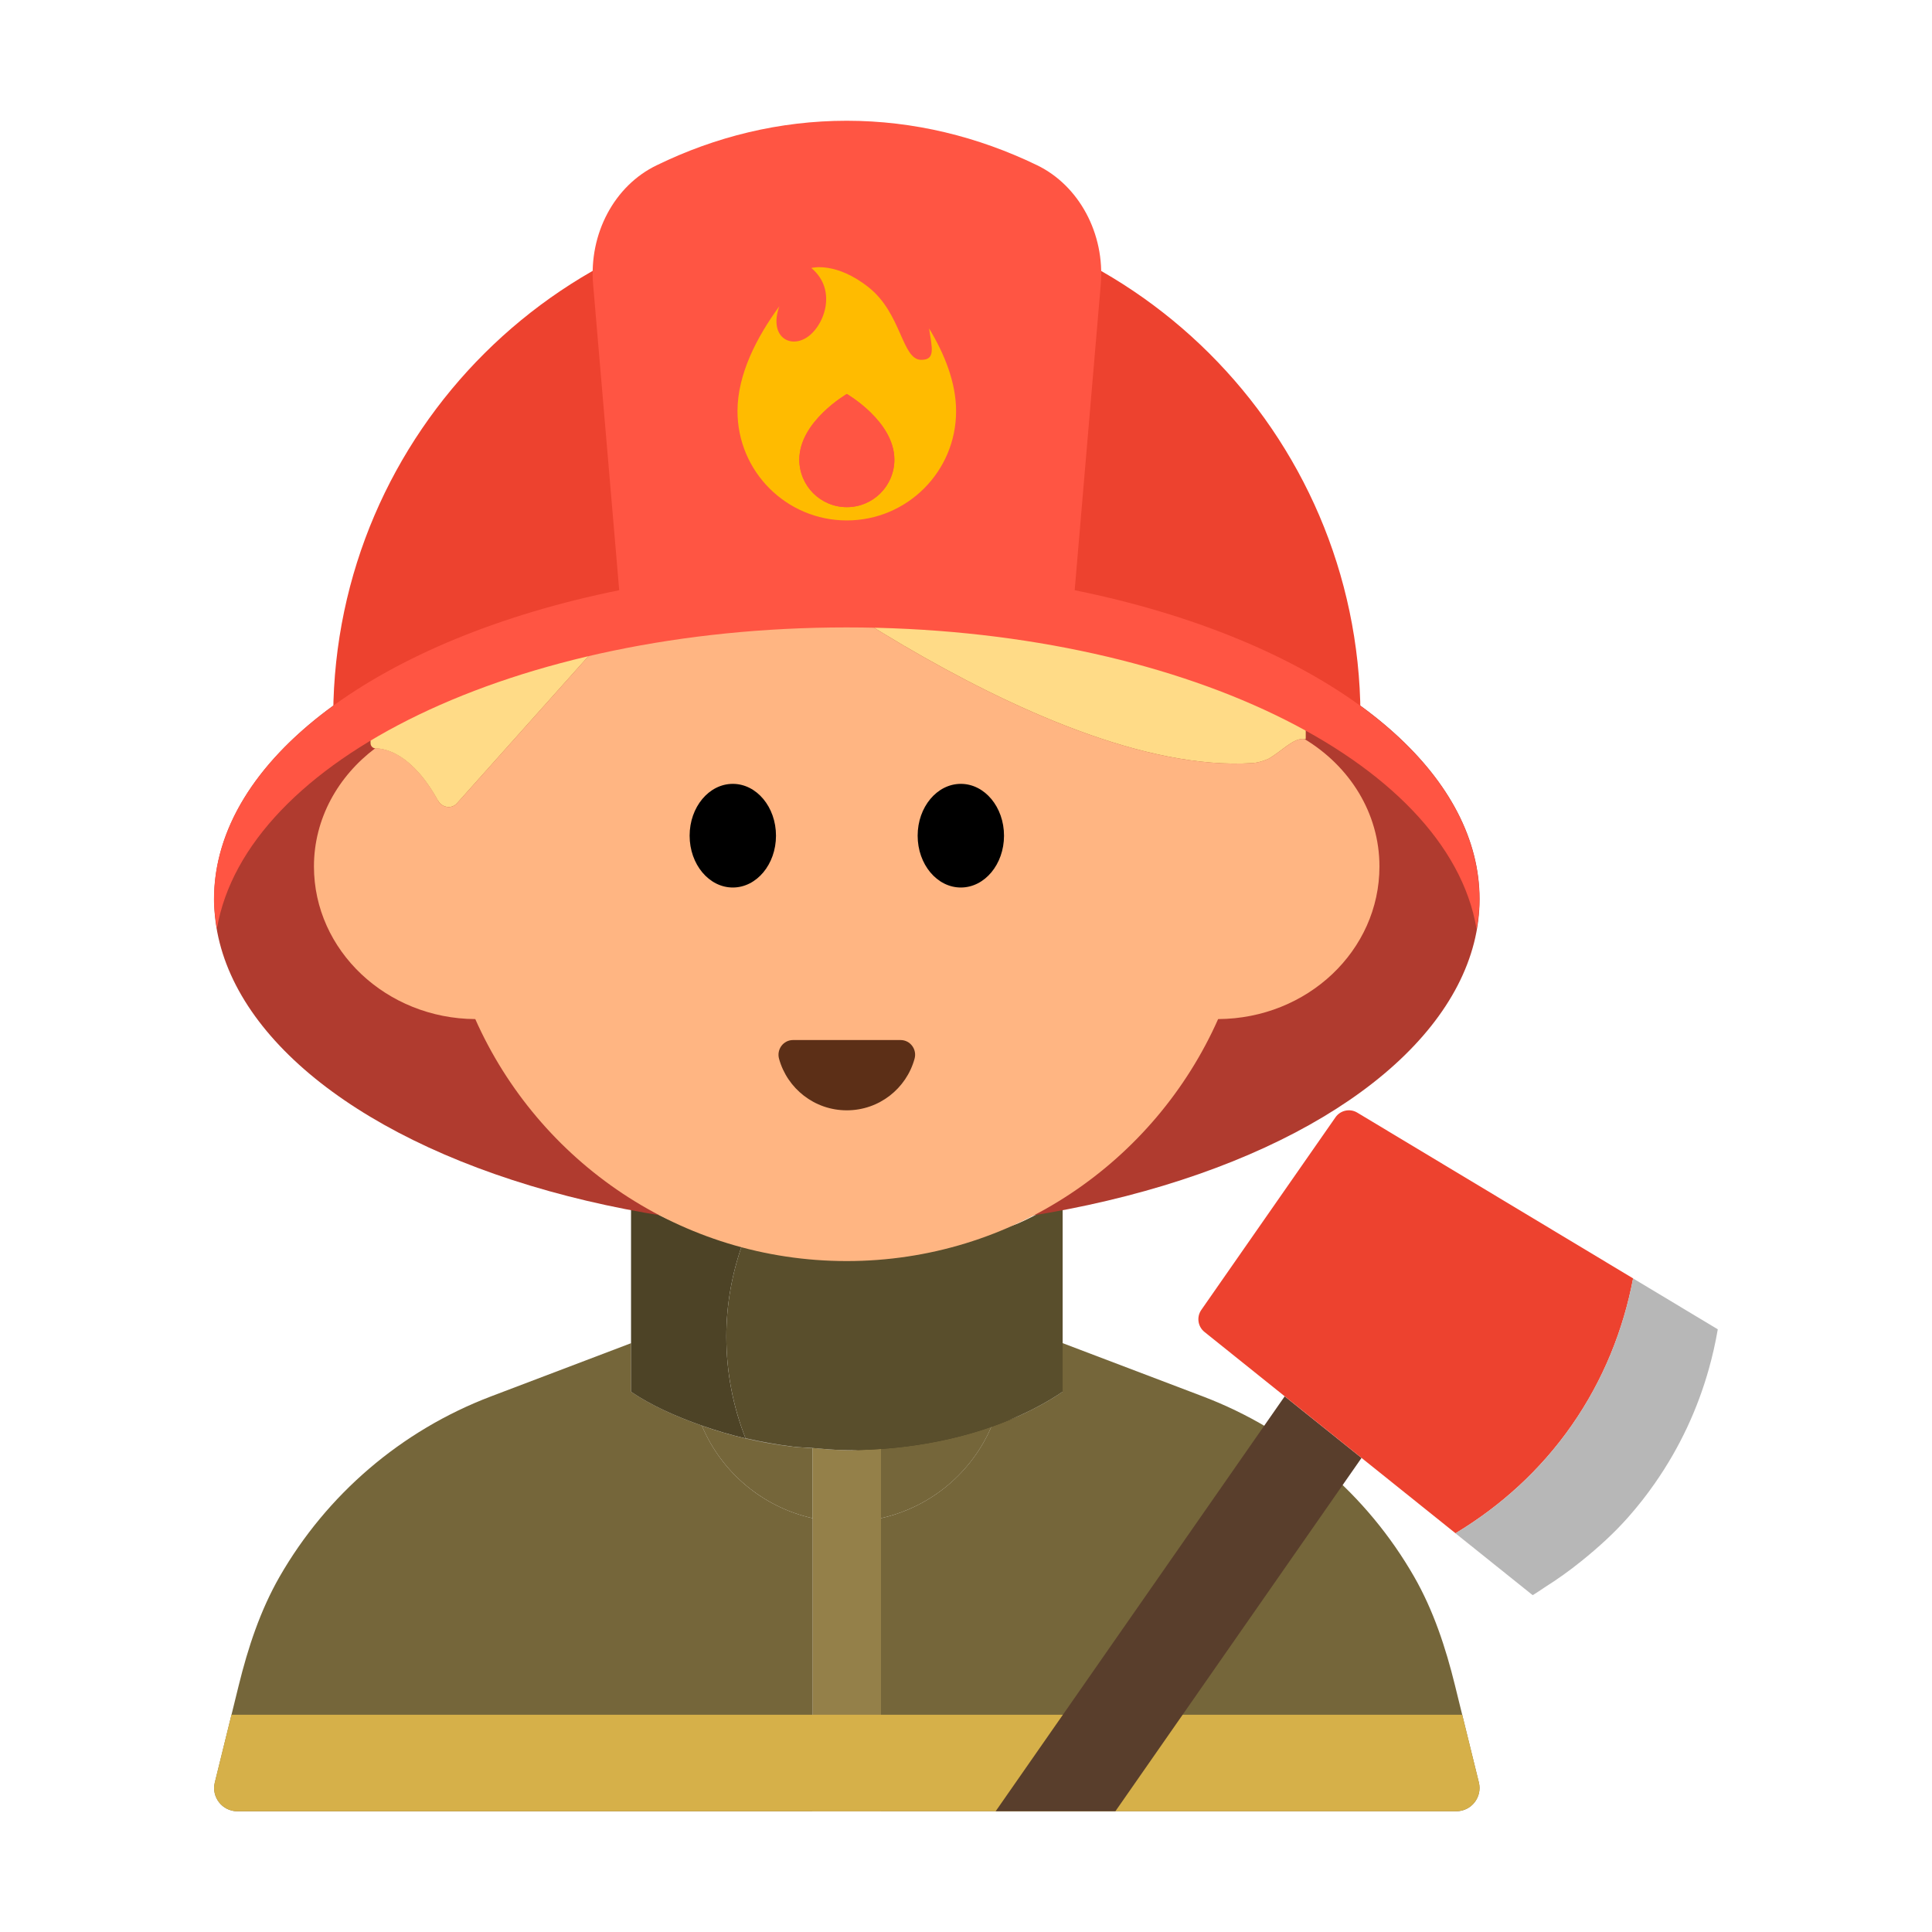 <?xml version="1.0" encoding="UTF-8"?><svg id="Layer_1" xmlns="http://www.w3.org/2000/svg" viewBox="0 0 40 40"><g><g><path d="M30.618,36.903l-.494-2.008c-.192-.781-.446-1.553-.846-2.251-.976-1.7-2.516-3.027-4.377-3.734l-2.901-1.102v1.006c-.273,.185-.577,.353-.908,.501-.173,.077-.37,.133-.557,.199-.403,.963-1.256,1.688-2.296,1.919v6.067h11.911c.313,0,.542-.293,.468-.597Z" style="fill:#75663a;"/><path d="M14.53,29.515c-.543-.192-1.049-.419-1.464-.7v-1.006l-2.901,1.102c-1.861,.707-3.401,2.034-4.377,3.734-.4,.698-.654,1.47-.846,2.251l-.494,2.008c-.075,.304,.155,.597,.468,.597h11.911v-6.067c-1.04-.231-1.893-.955-2.296-1.919Z" style="fill:#75663a;"/><path d="M15.366,25.771c.331,.078,.674,.141,1.028,.187,.361,.042,.729,.072,1.11,.073l.029,.002c1.209,0,2.317-.229,3.255-.6v-1.123h-6.509v1.123c.341,.135,.703,.247,1.088,.338h0Z" style="fill:#75663a;"/><path d="M18.24,31.433c1.04-.231,1.893-.955,2.296-1.919-.69,.244-1.462,.403-2.296,.463v1.455Z" style="fill:#75663a;"/><path d="M14.53,29.515c.403,.963,1.256,1.688,2.296,1.919v-1.453c-.134-.011-.273-.012-.404-.028-.684-.078-1.313-.232-1.892-.437Z" style="fill:#75663a;"/><path d="M18.24,29.978c-.235,.017-.464,.046-.707,.046l-.021-.001c-.236-.001-.46-.024-.686-.043v7.52h1.414v-7.522Z" style="fill:#948049;"/><path d="M14.53,29.515c.579,.205,1.208,.359,1.892,.437-.339-.043-.669-.102-.987-.175-.256-.647-.397-1.357-.397-2.104,0-.671,.119-1.31,.328-1.902-.385-.091-.747-.204-1.088-.338-.444-.175-.862-.372-1.213-.61v3.992c.415,.282,.921,.508,1.464,.7Z" style="fill:#4d4326;"/><path d="M16.394,25.958c.358,.046,.729,.071,1.11,.073-.381-.001-.75-.031-1.11-.073Z" style="fill:#4d4326;"/><path d="M17.533,30.024l-.021-.001,.021,.001c.243,0,.472-.029,.707-.046,.834-.06,1.606-.219,2.296-.463,.186-.066,.384-.122,.557-.199-.992,.445-2.223,.709-3.56,.709Z" style="fill:#4d4326;"/><path d="M17.504,26.031c-.382-.001-.752-.027-1.11-.073-.354-.045-.697-.109-1.028-.187h0c-.209,.592-.328,1.232-.328,1.902,0,.746,.142,1.457,.397,2.104,.319,.073,.648,.132,.987,.175,.131,.017,.27,.017,.404,.028,.227,.019,.451,.042,.686,.043l.021,.001c1.336,0,2.567-.264,3.56-.709,.331-.148,.635-.316,.908-.501v-3.992c-.273,.185-.577,.353-.908,.501-.095,.042-.206,.07-.305,.109-.938,.37-2.046,.6-3.255,.6l-.029-.002Z" style="fill:#594e2c;"/></g><ellipse cx="17.533" cy="18.613" rx="13.1" ry="6.854" style="fill:#b03b2f;"/><g><path d="M27.009,15.302c-.221-.038-.461,.247-.747,.408-.111,.048-.224,.082-.322,.088-4.441,.295-11.169-5.109-11.169-5.109l-5.311,5.943c-.111,.125-.308,.092-.389-.055-.536-.973-1.085-1.083-1.3-1.085l-.001-.001c-.768,.577-1.27,1.456-1.27,2.448,0,1.74,1.5,3.15,3.34,3.16,1.31,2.95,4.26,5.01,7.69,5.01s6.38-2.06,7.69-5.01c1.85-.01,3.34-1.42,3.34-3.16,0-1.11-.622-2.078-1.551-2.638Z" style="fill:#ffb582;"/><path d="M9.071,16.577c.081,.146,.277,.179,.389,.055l5.311-5.943s6.728,5.404,11.169,5.109c.098-.006,.211-.04,.322-.088,.285-.161,.526-.446,.747-.408,.008,.001,.017-.004,.025-.002,.089-6.025-5.329-10.895-11.544-9.731-3.881,.727-6.988,3.868-7.669,7.758-.123,.701-.17,1.392-.149,2.065,.002,.053,.044,.099,.097,.101l.001,.001c.215,.002,.764,.112,1.3,1.085Z" style="fill:#ffdb87;"/><g><ellipse cx="15.172" cy="17.302" rx=".894" ry="1.073"/><ellipse cx="19.893" cy="17.302" rx=".894" ry="1.073"/></g><path d="M18.645,21.533c.201,0,.344,.193,.29,.387-.169,.616-.733,1.068-1.403,1.068s-1.233-.452-1.403-1.068c-.053-.194,.089-.387,.29-.387h2.225Z" style="fill:#5c2f17;"/></g><path d="M28.167,14.79c-.035-5.845-4.781-10.573-10.634-10.573S6.934,8.945,6.899,14.79c2.378-1.486,6.249-2.457,10.634-2.457s8.257,.971,10.634,2.457Z" style="fill:#ed422f;"/><path d="M30.63,18.62c0,.2-.02,.41-.06,.61-.59-3.5-6.2-6.24-13.04-6.24s-12.44,2.74-13.04,6.24c-.03-.2-.06-.41-.06-.61,0-2.92,3.48-5.41,8.39-6.4l-.54-6.33c-.09-1.05,.44-2.05,1.32-2.47,1.21-.59,2.54-.92,3.93-.92s2.72,.33,3.94,.92c.87,.42,1.41,1.42,1.32,2.47l-.54,6.33c4.9,.99,8.38,3.48,8.38,6.4Z" style="fill:#ff5543;"/><g><path d="M19.236,6.799c.062,.414,.134,.651-.162,.651-.403,0-.403-.954-1.086-1.498-.675-.538-1.178-.407-1.189-.404l-.001,.001c.562,.469,.249,1.241-.119,1.453-.353,.204-.756-.053-.545-.659-.464,.634-.865,1.403-.865,2.169,0,1.25,1.013,2.263,2.263,2.263s2.263-1.013,2.263-2.263c0-.591-.239-1.183-.56-1.714Zm-1.703,3.701c-.544,0-.984-.441-.984-.984,0-.792,.984-1.359,.984-1.359,0,0,.984,.567,.984,1.359,0,.544-.441,.984-.984,.984Z" style="fill:#fb0;"/><path d="M17.533,8.157s-.984,.567-.984,1.359c0,.544,.441,.984,.984,.984,.544,0,.984-.441,.984-.984,0-.792-.984-1.359-.984-1.359Z" style="fill:#ff5543;"/></g><path d="M4.915,37.5H30.151c.313,0,.542-.293,.468-.597l-.345-1.401H4.792l-.345,1.401c-.075,.304,.155,.597,.468,.597Z" style="fill:#d6b049;"/><g><polygon points="20.614 37.5 23.093 37.5 28.189 30.185 26.598 28.91 20.614 37.5" style="fill:#593e2c;"/><path d="M32.742,32.322c.345-.278,.677-.577,.977-.918-.3,.341-.632,.64-.977,.918Z" style="fill:#ed422f;"/><path d="M30.135,31.745c.923-.556,1.754-1.299,2.41-2.24,.656-.942,1.065-1.978,1.267-3.037l-5.711-3.432c-.152-.092-.35-.049-.451,.096l-2.778,3.988c-.102,.146-.073,.346,.066,.457l1.662,1.333,1.59,1.275,3.544,2.842c.085-.049,.165-.109,.249-.162-.084,.052-.164,.112-.249,.162l-1.598-1.281Z" style="fill:#ed422f;"/><path d="M33.811,26.468h0c-.202,1.059-.611,2.095-1.267,3.037-.656,.942-1.486,1.684-2.41,2.24l1.598,1.281c.085-.049,.165-.109,.249-.162,.263-.165,.516-.346,.76-.543,.345-.278,.677-.577,.977-.918,.194-.22,.377-.453,.548-.699,.515-.739,.881-1.535,1.112-2.355,.077-.273,.139-.549,.187-.827l-1.756-1.055Z" style="fill:#b7b7b7;"/></g></g><rect width="40" height="40" style="fill:none;"/></svg>